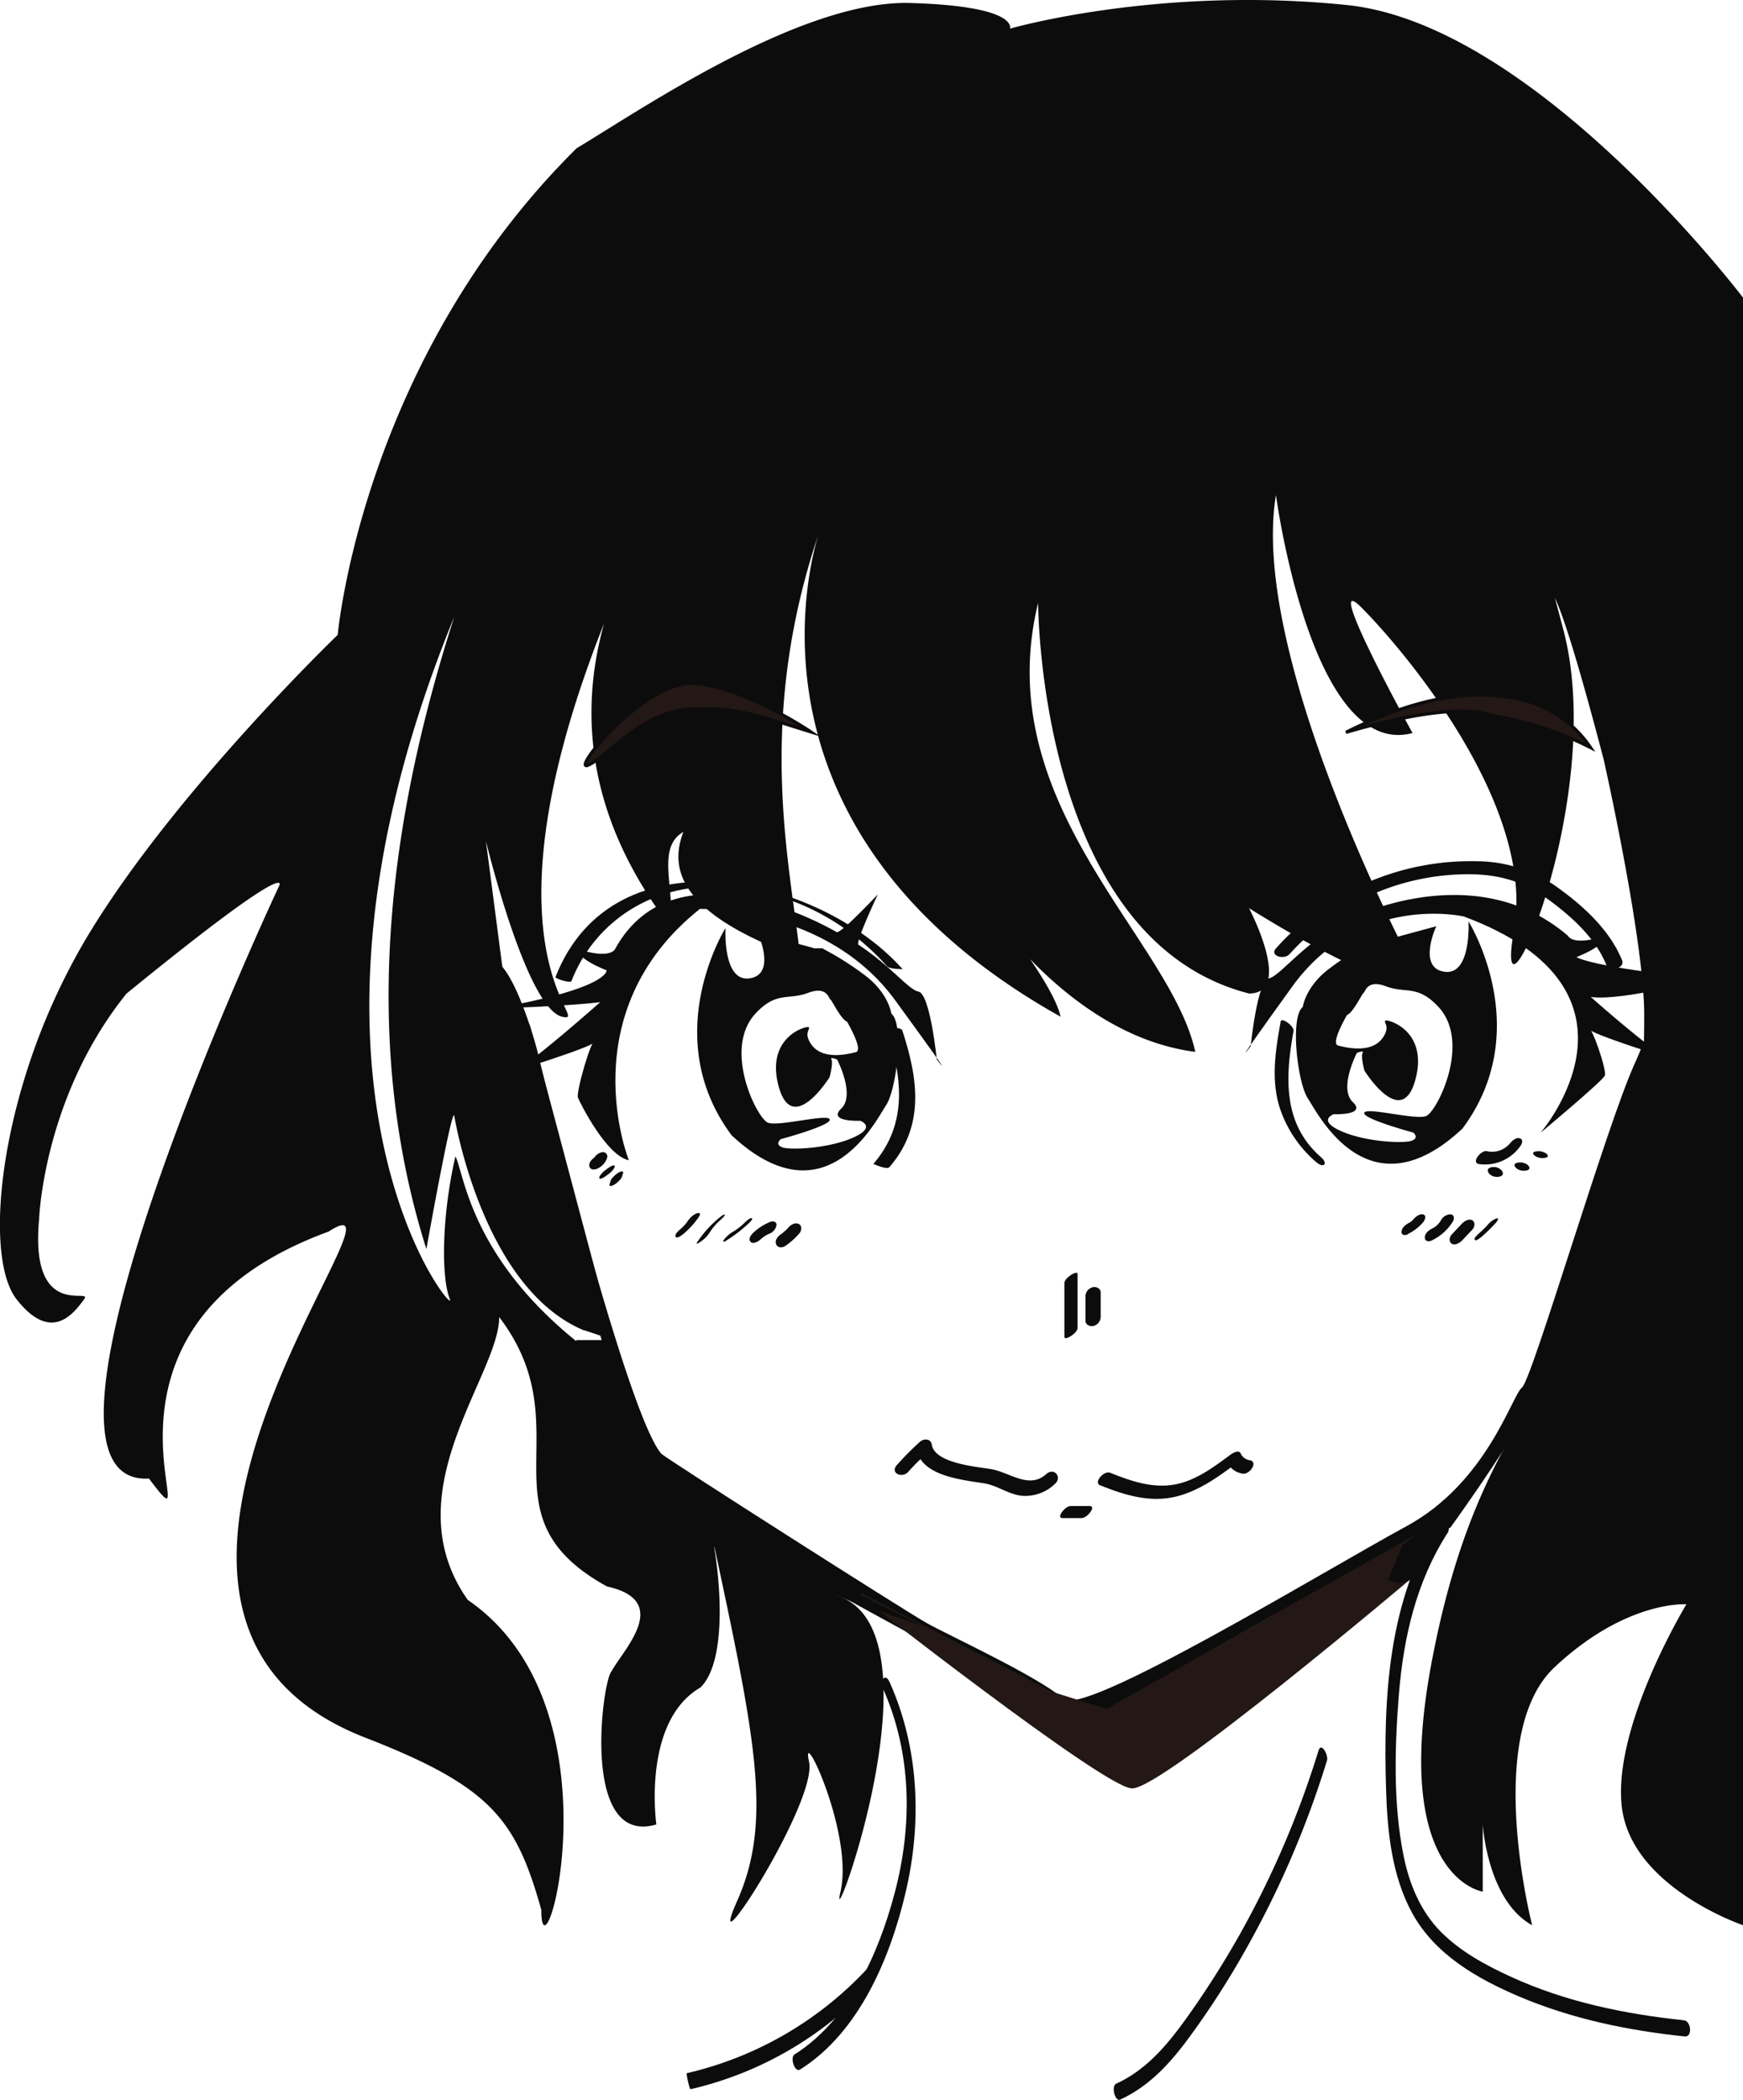 <svg xmlns="http://www.w3.org/2000/svg" viewBox="0 0 528.93 637.25"><defs><style>.cls-1{fill:#0c0c0c;}.cls-2,.cls-3{fill:#231815;stroke-miterlimit:10;}.cls-2{stroke:#0c0c0c;}.cls-3{stroke:#231815;}</style></defs><title>asp1</title><g id="图层_2" data-name="图层 2"><path class="cls-1" d="M322.84,122.1s2.92-6.82-30.2-7.79-81.82,32.4-101.3,44.09c-65.18,64.53-72.49,147.66-72.49,147.66s-49.68,47.73-76,91.56a196.22,196.22,0,0,0-19.64,45.05c-1.52,5.16-2.78,10.22-3.79,15.12-4.77,23.13-3.89,42.41,2,49.91,10.71,13.64,17.53,3.9,20.46,0s-16.56,6.82-13.64-24.35c0,0,1.22-37,26.51-68.43,51.78-42.24,46.33-32.7,46.33-32.7S15.26,564.8,61.58,562.07c20.44,27.25-27.25-45,54.5-74.94,30.6-19.72-85.84,117.18,12.26,154,37.15,14.61,44.62,24.53,52.29,51.78,0,25.89,25.38-61.32-22.31-94-23-32.59,9.54-68.13,9.54-85.84,25.89,34.06-6.81,60,32.7,81.75,20,4.4,4.77,19.34,1.36,25.81-2.73,2.73-9.54,53.22,13.63,46.41,0,0-4.48-31.23,13.42-41.59,8.67-8.67,5.65-35.87,3.44-46.22,13.12,61.32,18.57,86.45,7.67,111s24.53-30,21.8-42.24,13.63,21.8,9.54,39.51,31.9-78.76-.71-89.77c0,0-60.12-26.86-60.6-34.23-6.65-10.48-6.89-23.39-17.93-42.36-33.19-26.35-34.94-51.78-37.61-56.84-4.09,17.71-4.41,36.52-1.69,43.33s-57.23-64,1.36-207.11c-18.59,57.78-29.5,125.42-8.48,191.91,0,0,7.87-44.07,8.48-40.38s9.54,52.86,39.51,65.12L172,431.26l-8.18-62.68s12.26,50.86,23.16,53.36-35.1-22.35,26.68-151.12c-20.18,33.66-29.25,77.5,6,123.64,1.8-11-4.37-23.77,4.09-28.61-5,12.93,1.36,25.89,35.43,38.15-2.73-27.25-13.76-70.79,5.45-128.08-4.32,14.52-21.84,92.59,73.58,146-2.73-12.48-28.61-42.46-28.61-42.46s27.25,47.69,69.49,53.14c-7.53-34.52-62.68-74.94-47.69-136.26,0,0,0,102.19,64,118.54,13.63,0,0-25.89,0-25.89s55.87,35.43,49.05,16.35c0,0-49.05-92.66-40.88-141.71,0,0,10.69,80.39,41.45,72.22,0,0-27.83-50.42-15.56-38.15s53.14,60,46.33,98.11,28.61-39.51,15-91.29-4.93-10.31-4.93-10.31,0-16,17.2,49.83c0,0,12.47,55.43,12.26,77.89,0,110.15-45,96.52-64,193.27-13.63,68.13,15,72.22,15,72.22V667s1.36,23.1,15,30.62c0,0-15-57.88,6.81-78.31s40-19.08,40-19.08S505.78,637,508.51,661.54s36.79,36.07,36.79,36.07V203.71s-62.88-82.84-120.11-88.77S322.84,122.1,322.84,122.1Z" transform="translate(-16.37 -113.4)"/></g><g id="图层_3" data-name="图层 3"><path class="cls-1" d="M176.32,430.16S204.95,560.68,219,568.73s118.85,65.22,118.85,65.22,3.17,4.2,11.4,0c12.74-5.36,55.64-34.86,107.25-57,0,0,24.39-33.42,30.36-49.32,4.42-17.67,30.64-91.79,34-106.71V403.63s0,14-8.52,32.75-31.05,95.71-34.12,98.09-10.57,28.82-35.13,42.12S344.16,635.27,339,628.79c-8.42-7.05-34.7-19.1-41.4-22.86s-78.06-49.26-80.45-51.31c-8.49-9-29.28-86.52-37.81-122.68,0,0-5.46-20.81-11.6-26.27Z" transform="translate(-16.37 -113.4)"/></g><g id="图层_4" data-name="图层 4"><path class="cls-1" d="M300.64,434.89s-2-20-5.59-20.6c-2.94-.53-8.33-7.74-18.19-14.22-1-.66,5.9-15.28,5.9-15.28s-11.29,12.07-12.49,11.47c0,0-48.6-29-67.26,5.15,0,0-1.29,3.22-11.26,0,0,0-1,2.57,8.69,6.44,0,0,1,5.47-34.11,11.59,0,0,21.88-.64,32.18-1.93,0,0-21.56,19.12-25.75,20.66s25.1-7.47,24.14-8.75-5.79,15.45-5.15,17.06,8.69,17.7,15.45,19c0,0-18-44.73,21.56-76.27,0,0,38.3-1,59.22,27.68S300.64,434.89,300.64,434.89Z" transform="translate(-16.37 -113.4)"/><path class="cls-1" d="M286.84,420.95s-.8-6.37-8.42-11.9A90.56,90.56,0,0,0,266,401.24s1.55,3.38,3.47,7.92L273,422.72s5.6,9.28,3.1,9.95c-5.71,1.52-11.9,1.58-14.28-3.62-1.11-2.42.38-3.26,0-3.91s-13.33,2.77-9.14,18,15.43-2.86,15.43-2.86,1.16-4.29.57-5.33,1.74,0,1.74,0,5.57,10.72,1.24,14.85,5.77,3.71,5.77,3.71,5.15,1.86-2.27,5.15-19.07,3.8-21.44,2.89-.41-2.47-.41-2.47,15.51-4.18,14.85-6-15.46,2.27-18.76,1-13.84-22.34-3.71-33.18c6.32-6.77,9.9-3.93,15.88-6.2s6.33,2,6.8,2,6.62,13.46,6.62,2.46-9-18-9-18h-2.76l-.05-.1-16.87-4.58s5.83,12.58-2.45,13.8S236.54,395,236.54,395,216,427.84,238.38,457.9c28.53,26.69,43.86-4.6,46.93-9.2S290.83,424.17,286.84,420.95Z" transform="translate(-16.37 -113.4)"/><path class="cls-1" d="M285.27,425.21c4.78,14.58,6.91,28.93-3.9,41.43.1-.12,4.06,1.9,4.92.91,10.8-12.49,8.68-26.86,3.9-41.43-.4-1.21-4.89-.82-4.92-.91Z" transform="translate(-16.37 -113.4)"/><path class="cls-1" d="M189.79,411.09c6.64-17,22.39-27.76,40.5-28.56,21.1-.94,41.29,8.43,55.24,24.06.9,1,4.67.83,4.74.91-25.67-28.78-87.84-42.38-105.33,2.38-.19.48,4.53,2,4.85,1.21Z" transform="translate(-16.37 -113.4)"/><path class="cls-1" d="M196.45,465.38q.21-.45,0-.14a1.33,1.33,0,0,1,.31-.43,1.55,1.55,0,0,1,.45-.37q.53-.23.18-.09c-1,.37-2.26,1.5-2.2,2.69s1.17,1.45,2.15,1.1a5.37,5.37,0,0,0,3.25-3.33,1.31,1.31,0,0,0-1.52-1.75,3.51,3.51,0,0,0-2.67,2.32Z" transform="translate(-16.37 -113.4)"/><path class="cls-1" d="M200.14,470.33l.81-.58a7.41,7.41,0,0,0,1.4-1.32c.18-.23.6-.74.58-1.09-.05-.85-1.75.34-1.92.46l-.81.58a7.41,7.41,0,0,0-1.4,1.32c-.18.23-.6.74-.58,1.09.05.85,1.75-.34,1.92-.46Z" transform="translate(-16.37 -113.4)"/><path class="cls-1" d="M205.13,470.45l.3-1c.31-1-.95-.47-1.37-.21a7.21,7.21,0,0,0-1.5,1.21,3.6,3.6,0,0,0-.89,1.25l-.3,1c-.31,1,.95.47,1.37.21a7.21,7.21,0,0,0,1.5-1.21,3.6,3.6,0,0,0,.89-1.25Z" transform="translate(-16.37 -113.4)"/></g><g id="图层_5" data-name="图层 5"><path class="cls-1" d="M395.9,430.89s2-20,5.51-20.6c2.9-.53,8.22-7.74,17.95-14.22,1-.66-5.82-15.28-5.82-15.28s11.14,12.07,12.32,11.47c0,0,37.84-19.4,66.36,5.15,0,0,1.27,3.22,11.11,0,0,0,1,2.57-8.57,6.44,0,0,4.39,3.06,38.76,6.48,0,0-24.25,6.9-34.41,5.62,0,0,18.83,16.67,23,18.22s-24.77-7.47-23.81-8.75,5.72,12.76,5.08,14.37-19.54,17.38-19.54,17.38,37.34-43.11-23.29-65.67c0,0-31.47-7.28-52.11,21.37S395.9,430.89,395.9,430.89Z" transform="translate(-16.37 -113.4)"/><path class="cls-1" d="M411.72,418.95s.8-6.37,8.42-11.9a90.56,90.56,0,0,1,12.38-7.81s-1.55,3.38-3.47,7.92l-3.52,13.56s-5.6,9.28-3.1,9.95c5.71,1.52,11.9,1.58,14.28-3.62,1.11-2.42-.38-3.26,0-3.91s13.33,2.77,9.14,18-15.43-2.86-15.43-2.86-1.16-4.29-.57-5.33-1.74,0-1.74,0-5.57,10.72-1.24,14.85-5.77,3.71-5.77,3.71-5.15,1.86,2.27,5.15,19.07,3.8,21.44,2.89.41-2.47.41-2.47-15.51-4.18-14.85-6,15.46,2.27,18.76,1,13.84-22.34,3.71-33.18c-6.32-6.77-9.9-3.93-15.88-6.2s-6.33,2-6.8,2-6.62,13.46-6.62,2.46,9-18,9-18h2.76l.05-.1,16.87-4.58s-5.83,12.58,2.45,13.8S462,393,462,393s20.55,32.82-1.84,62.88c-28.53,26.69-43.86-4.6-46.93-9.2S407.74,422.17,411.72,418.95Z" transform="translate(-16.37 -113.4)"/><path class="cls-1" d="M405,423.39c-1.56,8.67-3,17.59-.28,26.18a36.76,36.76,0,0,0,11.11,16.51c2.2,1.92,3.68.47,1.42-1.51-11.65-10.17-10.87-24.31-8.35-38.29.26-1.47-3.64-4.31-3.89-2.9Z" transform="translate(-16.37 -113.4)"/><path class="cls-1" d="M508.61,404.83c-3.56-8.82-11.08-15.89-18.62-21.42a42.27,42.27,0,0,0-25.46-8.66,79.23,79.23,0,0,0-60.94,26.42c-2.07,2.32,2.48,3.6,4.13,1.74a73,73,0,0,1,54.68-24.22c9.62.1,16.84,2.46,24.47,8.14,6.72,5,13.71,11.37,16.91,19.3,1,2.4,5.78,1.06,4.83-1.3Z" transform="translate(-16.37 -113.4)"/><path class="cls-1" d="M465.21,466.65a13.18,13.18,0,0,0,12.39-5.27c.5-.66,1.19-1.94.16-2.48s-2.45.56-3,1.26a7.12,7.12,0,0,1-7.26,2.56c-1.76-.29-4.79,3.51-2.31,3.92Z" transform="translate(-16.37 -113.4)"/><path class="cls-1" d="M484.34,464.82c3.39,0,1.16-2.08-1-2.08-3.39,0-1.16,2.08,1,2.08Z" transform="translate(-16.37 -113.4)"/><path class="cls-1" d="M478.7,468.67c3.36,0,1.41-2.53-.94-2.53-3.36,0-1.41,2.53.94,2.53Z" transform="translate(-16.37 -113.4)"/><path class="cls-1" d="M470.58,470.54c3.33,0,1.66-3-.87-3-3.33,0-1.66,3,.87,3Z" transform="translate(-16.37 -113.4)"/></g><g id="图层_6" data-name="图层 6"><path class="cls-1" d="M223.86,487.76a25.9,25.9,0,0,0,4.68-5.23c.13-.18.36-.7.16-.93s-.73-.05-.94,0a6.18,6.18,0,0,0-2.67,2.32c-.15.21-.31.42-.47.63l-.33.41a2.3,2.3,0,0,1-.21.24l-.36.38-.22.23-.24.22-.5.43c-.41.34-1.83,1.63-1.33,2.28s2.16-.76,2.44-1Z" transform="translate(-16.37 -113.4)"/><path class="cls-1" d="M231.41,487.92a17.73,17.73,0,0,1,3.23-4c.2-.18,1.92-1.61,1.64-1.92s-2,1.27-2.13,1.36a32.59,32.59,0,0,0-6.25,7.08c-.54.85.85-.08,1-.2a9.57,9.57,0,0,0,2.49-2.35Z" transform="translate(-16.37 -113.4)"/><path class="cls-1" d="M236.54,490a42.33,42.33,0,0,0,7-5.35c.24-.22,1.48-1.33.93-1.59s-2.26,1.51-2.54,1.77a18.85,18.85,0,0,1-3.12,2.34,9.55,9.55,0,0,0-2.67,2.32c-.47.64-.38,1,.44.51Z" transform="translate(-16.37 -113.4)"/><path class="cls-1" d="M247,489.67a8.53,8.53,0,0,1,2.78-1.86,3.49,3.49,0,0,0,2.23-2.65c.05-1.15-1.17-1.31-2-.94a17,17,0,0,0-5,3.21c-.63.59-1.67,1.89-.91,2.76s2.26,0,2.86-.52Z" transform="translate(-16.37 -113.4)"/><path class="cls-1" d="M254.65,491.5a21.72,21.72,0,0,0,4.3-3.83c.67-.78.89-2.27-.16-2.84s-2.45.23-3.16,1.05l-.31.35c-.14.16-.21.21,0,0-.25.25-.5.49-.76.73s-.47.41-.71.6l-.37.29c-.33.27.49-.33-.12.09-.91.62-1.95,1.77-1.48,3s1.94,1.13,2.79.55Z" transform="translate(-16.37 -113.4)"/><path class="cls-1" d="M443.65,487.85a14.64,14.64,0,0,0,4.51-3.46c.49-.56,1.23-2,.21-2.42s-2.35.61-2.95,1.29l-.27.3q.36-.35,0,0a3,3,0,0,1-.6.52q.41-.29.05,0l-.33.22c-.09.06-.83.45-.33.2-1,.5-2.16,1.42-2.26,2.62s1.13,1.22,1.91.83Z" transform="translate(-16.37 -113.4)"/><path class="cls-1" d="M450.79,489.85a15.14,15.14,0,0,0,6.48-5.81c.49-.8.44-2-.69-2.16a3.47,3.47,0,0,0-2.94,1.83,6.33,6.33,0,0,1-2.68,2.5c-1,.49-2.18,1.42-2.22,2.66s1.18,1.39,2,1Z" transform="translate(-16.37 -113.4)"/><path class="cls-1" d="M460.11,489.77l3.12-3.31c.69-.73.9-2.25-.12-2.79s-2.39.3-3.13,1.08l-3.12,3.31c-.69.73-.9,2.25.12,2.79s2.39-.3,3.13-1.08Z" transform="translate(-16.37 -113.4)"/><path class="cls-1" d="M466.23,488.49a52.77,52.77,0,0,0,4.14-4.09c.26-.28,1.11-1.54.09-1.26a6.61,6.61,0,0,0-2.74,2.07l-.08.09-.33.35-.76.77-.34.33-.19.18-.2.18-.45.4c-.33.29-1.87,1.57-1.46,2.13s2.14-1,2.32-1.15Z" transform="translate(-16.37 -113.4)"/><path class="cls-1" d="M339.37,502.76v16.35c0,1.29,4-1.15,4-2.73V500c0-1.29-4,1.15-4,2.73Z" transform="translate(-16.37 -113.4)"/><path class="cls-1" d="M350.38,512.94v-7.38c0-1.26-1.47-1.81-2.51-1.52a2.87,2.87,0,0,0-2.1,2.8v7.38c0,1.26,1.47,1.81,2.51,1.52a2.87,2.87,0,0,0,2.1-2.8Z" transform="translate(-16.37 -113.4)"/><path class="cls-1" d="M292,560a78.54,78.54,0,0,1,6.14-6.08l-3.6-.85c1.22,8.28,14,9.4,20.5,10.46,4.09.67,7.44,3.4,11.53,3.78a13,13,0,0,0,9.92-3.6c2.33-2.09-.27-5.11-2.61-3-5.28,4.74-11.12-.58-16.89-1.52-4.31-.71-17-1.75-17.86-7.42-.27-1.84-2.41-1.91-3.6-.85a90.9,90.9,0,0,0-7,7.06c-2.18,2.43,1.6,4.17,3.52,2Z" transform="translate(-16.37 -113.4)"/><path class="cls-1" d="M350.23,564.11c7.4,3,15.19,5.39,23.18,3.39,7-1.75,12.88-6.12,18.57-10.34l-2.94.42a6,6,0,0,0,4.44,3c2,.41,4.83-3.51,2.19-4.06a3.56,3.56,0,0,1-2.86-2.18c-.63-1-2.36,0-2.94.42-5.06,3.75-10.52,7.88-16.85,9.09-6.82,1.3-13.48-1-19.71-3.52-1.92-.79-5.22,2.93-3.08,3.81Z" transform="translate(-16.37 -113.4)"/><path class="cls-1" d="M338.77,574.08h5.77c1.08,0,2.26-1.14,2.83-2,.41-.59.83-1.67-.26-1.67h-5.77c-1.08,0-2.26,1.14-2.83,2-.41.59-.83,1.67.26,1.67Z" transform="translate(-16.37 -113.4)"/><path class="cls-2" d="M262.4,335.49s-20.15-13.68-35.34-14.74-38.35,27.89-32,24.74,15.82-15.79,30.28-16.84S248.71,331.28,262.4,335.49Z" transform="translate(-16.37 -113.4)"/><path class="cls-2" d="M499,340.23a35.23,35.23,0,0,0-23.68-15.11c-8.25-1.33-23.78-2.84-50.52,10.53,0,0,31.05-9.69,43.68-5.33C476.13,331.88,486.33,333.76,499,340.23Z" transform="translate(-16.37 -113.4)"/></g><g id="图层_7" data-name="图层 7"><path class="cls-1" d="M284.27,625.69c8.81,19.66,9.06,41.62,3.57,62.25C283,706.21,274,726.41,257.45,736.85c-1.38.87.05,5.61,1.73,4.55,17.92-11.28,27.34-33.88,32-53.7,5-21.22,4.13-43.8-4.85-63.85-1.37-3.05-3.06-.36-2.08,1.84Z" transform="translate(-16.37 -113.4)"/><path class="cls-1" d="M280,710.31a108,108,0,0,1-55.2,32.21c-.29.07.83,4.94,1.11,4.87a108,108,0,0,0,55.2-32.21c.78-.85-1.56-4.38-1.11-4.87Z" transform="translate(-16.37 -113.4)"/><path class="cls-1" d="M416.5,644.57a284.76,284.76,0,0,1-24,56A281.23,281.23,0,0,1,377,725c-5.87,8.28-12.42,16.37-21.86,20.68-1.71.78-.35,5.54,1.11,4.87,8.42-3.84,14.6-10.38,20.09-17.68A257.9,257.9,0,0,0,393.83,706a289.06,289.06,0,0,0,25.23-58.38c.48-1.56-1.72-5.74-2.56-3Z" transform="translate(-16.37 -113.4)"/><path class="cls-1" d="M464.71,595.32c.81,0,.23-4.87-1.11-4.87-.81,0-.23,4.87,1.11,4.87Z" transform="translate(-16.37 -113.4)"/><path class="cls-1" d="M462.94,590.1c2.51,0,1.94-4.9-.2-4.9-2.51,0-1.94,4.9.2,4.9Z" transform="translate(-16.37 -113.4)"/><path class="cls-1" d="M453.15,574.67c-15.57,24.09-17,53.78-16.17,81.64.39,12.84,1.71,26.31,8,37.75,6.9,12.46,19.6,19.75,32.33,25.17,16,6.81,33.09,10.34,50.31,12.14,2.44.26,1.91-4.68-.21-4.9-18.06-1.89-36.09-5.63-52.66-13.26-7.59-3.49-15.22-7.61-21.15-13.6-6.22-6.29-9.57-14.52-11.3-23.07-3.19-15.73-2.7-33.06-1.42-49,1.39-17.28,5.33-34.36,14.84-49.07,1.12-1.73-1.15-6.08-2.6-3.83Z" transform="translate(-16.37 -113.4)"/><path class="cls-3" d="M277.63,597.34s73.53,57.67,82.19,58.25S445,591.44,445,591.44l6.61-14.93-99.41,56-16.53-5.19Z" transform="translate(-16.37 -113.4)"/></g><g id="图层_8" data-name="图层 8"><polygon class="cls-1" points="201.66 454.32 186.24 406.67 174.81 406.67 187.35 457.86 258.26 485.93 280.27 493.54 201.66 454.32"/><polygon class="cls-1" points="151.41 292.27 162.73 382.11 168 392.8 177.38 403.7 186.24 406.67 160.88 311.43 151.41 292.27"/><polygon class="cls-1" points="504.5 323.37 495.98 322.98 459.91 439.02 513.19 366.41 504.5 323.37"/><path class="cls-1" d="M442,593.44" transform="translate(-16.37 -113.4)"/><polygon class="cls-1" points="421.13 479.48 425.63 468.83 439.09 458.86 437.22 466.23 431.65 478.19 424.81 480.55 421.13 479.48"/></g></svg>